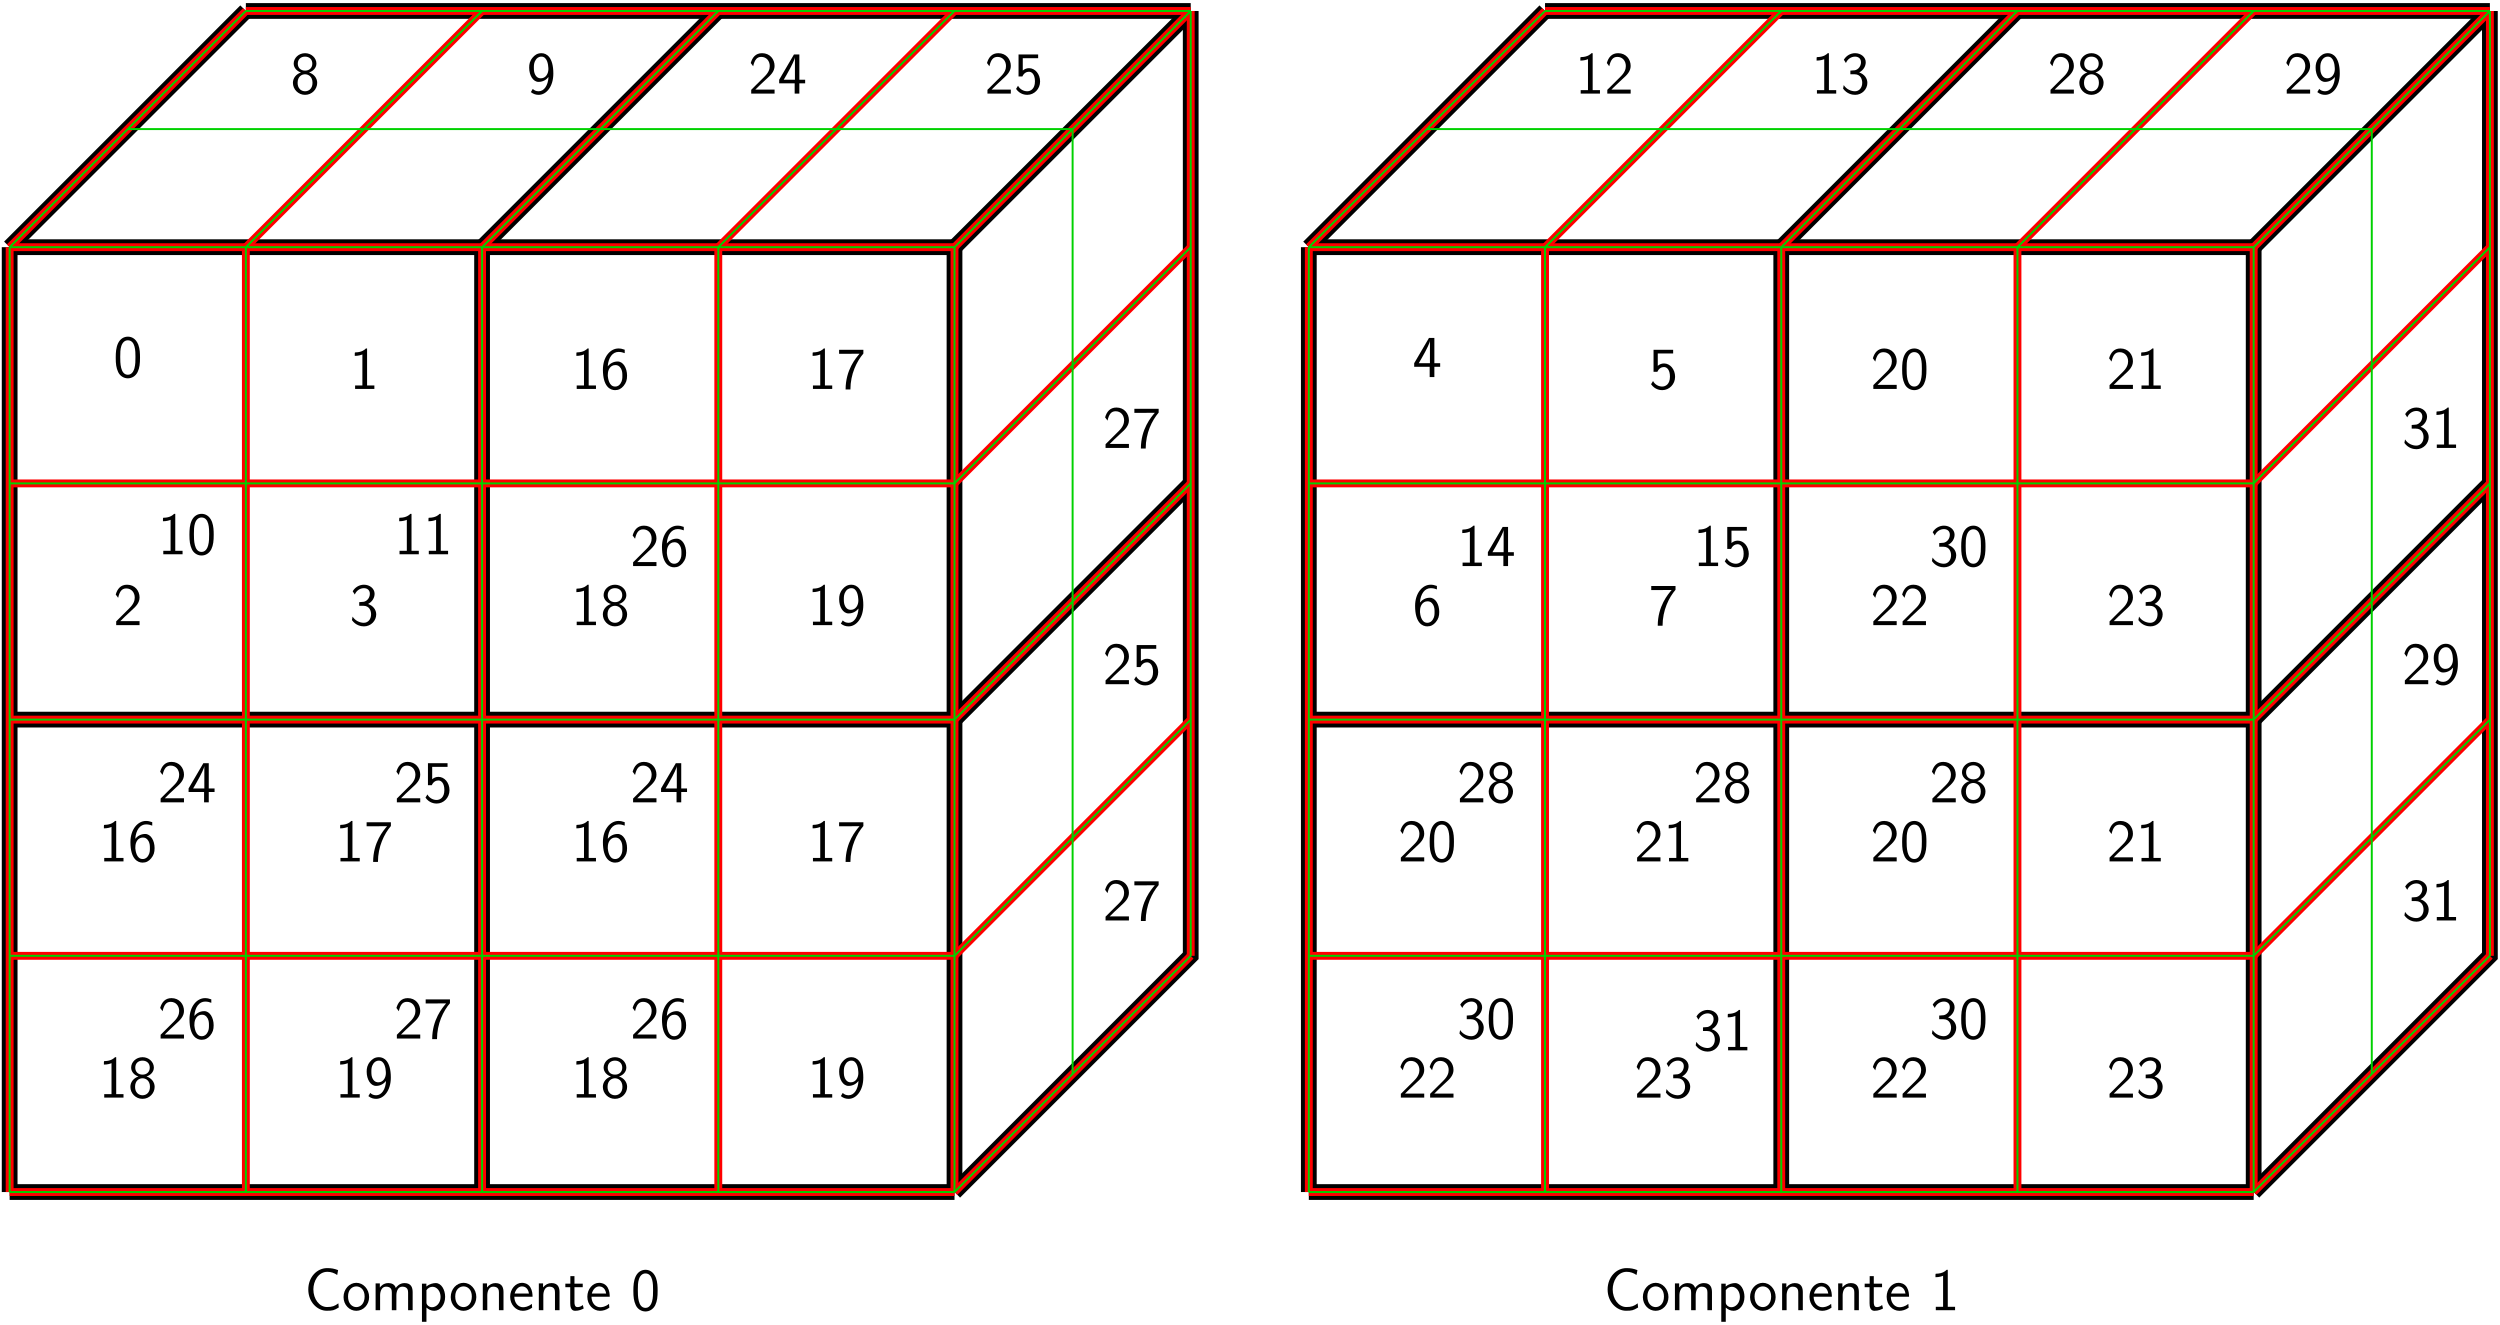 <?xml version="1.0" encoding="UTF-8"?>
<svg xmlns="http://www.w3.org/2000/svg" xmlns:xlink="http://www.w3.org/1999/xlink" width="600pt" height="318pt" viewBox="0 0 600 318" version="1.1">
<defs>
<g>
<symbol overflow="visible" id="glyph0-0">
<path style="stroke:none;" d=""/>
</symbol>
<symbol overflow="visible" id="glyph0-1">
<path style="stroke:none;" d="M 6.422 -4.672 C 6.422 -5.641 6.391 -6.734 6.016 -7.766 C 5.391 -9.359 4.281 -9.703 3.516 -9.703 C 2.578 -9.703 1.672 -9.219 1.141 -8.094 C 0.672 -7.078 0.594 -5.906 0.594 -4.672 C 0.594 -3.109 0.719 -2.219 1.172 -1.219 C 1.609 -0.266 2.531 0.297 3.5 0.297 C 4.453 0.297 5.344 -0.219 5.844 -1.203 C 6.328 -2.219 6.422 -3.266 6.422 -4.672 Z M 3.516 -0.562 C 1.672 -0.562 1.672 -3.5 1.672 -4.844 C 1.672 -5.781 1.672 -6.656 1.938 -7.469 C 2.281 -8.484 2.906 -8.828 3.5 -8.828 C 5.328 -8.828 5.328 -6.172 5.328 -4.844 C 5.328 -3.938 5.328 -2.984 5.078 -2.094 C 4.688 -0.719 3.891 -0.562 3.516 -0.562 Z M 3.516 -0.562 "/>
</symbol>
<symbol overflow="visible" id="glyph0-2">
<path style="stroke:none;" d="M 4.219 -9.703 L 3.938 -9.703 C 3.719 -9.469 3.031 -8.797 1.484 -8.766 C 1.281 -8.766 1.266 -8.75 1.266 -8.484 L 1.266 -7.922 C 2.141 -7.922 2.797 -8.141 3.094 -8.266 L 3.094 -0.828 L 1.344 -0.828 L 1.344 0 L 5.969 0 L 5.969 -0.828 L 4.219 -0.828 Z M 4.219 -9.703 "/>
</symbol>
<symbol overflow="visible" id="glyph0-3">
<path style="stroke:none;" d="M 0.703 -0.906 L 0.703 0 L 6.312 0 L 6.312 -0.969 L 3.766 -0.969 C 3.578 -0.969 3.406 -0.969 3.234 -0.969 L 1.703 -0.969 C 2.078 -1.344 3.406 -2.672 4.344 -3.5 C 5.406 -4.438 6.312 -5.328 6.312 -6.641 C 6.312 -8.234 5.203 -9.703 3.312 -9.703 C 1.766 -9.703 0.969 -8.672 0.594 -7.344 C 1.047 -6.766 1.047 -6.734 1.172 -6.562 C 1.531 -8.109 2.062 -8.812 3.125 -8.812 C 4.359 -8.812 5.156 -7.844 5.156 -6.609 C 5.156 -5.859 4.859 -5.031 3.906 -4.094 Z M 0.703 -0.906 "/>
</symbol>
<symbol overflow="visible" id="glyph0-4">
<path style="stroke:none;" d="M 1.281 -7.344 C 1.641 -8.266 2.516 -8.875 3.469 -8.875 C 4.203 -8.875 4.891 -8.469 4.891 -7.531 C 4.891 -6.562 4.234 -5.781 3.453 -5.609 C 3.391 -5.594 2.484 -5.516 2.344 -5.516 L 2.344 -4.641 L 3.359 -4.641 C 4.828 -4.641 5.188 -3.391 5.188 -2.594 C 5.188 -1.438 4.484 -0.562 3.453 -0.562 C 2.531 -0.562 1.406 -1.016 0.75 -2.047 L 0.594 -1.203 C 1.516 0.078 2.781 0.297 3.484 0.297 C 5.156 0.297 6.422 -1.062 6.422 -2.578 C 6.422 -3.688 5.688 -4.656 4.469 -5.078 C 5.484 -5.625 6.031 -6.578 6.031 -7.531 C 6.031 -8.766 4.875 -9.703 3.484 -9.703 C 2.344 -9.703 1.312 -9.062 0.781 -8.125 Z M 1.281 -7.344 "/>
</symbol>
<symbol overflow="visible" id="glyph0-5">
<path style="stroke:none;" d="M 5.234 -2.469 L 6.625 -2.469 L 6.625 -3.328 L 5.234 -3.328 L 5.234 -9.391 L 3.938 -9.391 L 0.391 -3.328 L 0.391 -2.469 L 4.109 -2.469 L 4.109 0 L 5.234 0 Z M 1.484 -3.328 C 1.906 -4.062 2.469 -4.984 3.062 -6.125 C 3.234 -6.453 4.172 -8.219 4.172 -8.75 L 4.172 -3.328 Z M 1.484 -3.328 "/>
</symbol>
<symbol overflow="visible" id="glyph0-6">
<path style="stroke:none;" d="M 2.156 -8.5 L 5.844 -8.5 L 5.844 -9.391 L 1.141 -9.391 L 1.141 -4.109 L 2.062 -4.109 C 2.422 -4.938 3.062 -5.25 3.641 -5.25 C 4.312 -5.25 5.078 -4.641 5.078 -2.938 C 5.078 -1.141 4.047 -0.562 3.219 -0.562 C 2.422 -0.562 1.484 -0.984 1.016 -1.891 L 0.547 -1.125 C 1.484 0.234 2.844 0.297 3.234 0.297 C 4.922 0.297 6.312 -1.125 6.312 -2.906 C 6.312 -4.703 5.109 -6.109 3.656 -6.109 C 3.078 -6.109 2.547 -5.891 2.156 -5.531 Z M 2.156 -8.5 "/>
</symbol>
<symbol overflow="visible" id="glyph0-7">
<path style="stroke:none;" d="M 5.844 -9.406 C 5.25 -9.625 4.828 -9.703 4.328 -9.703 C 2.391 -9.703 0.609 -7.703 0.609 -4.625 C 0.609 -0.5 2.391 0.297 3.531 0.297 C 4.391 0.297 5 -0.047 5.562 -0.703 C 6.203 -1.484 6.406 -2.156 6.406 -3.188 C 6.406 -5.016 5.469 -6.578 4.156 -6.578 C 3.094 -6.578 2.297 -6.062 1.766 -5.422 C 1.922 -7.547 2.938 -8.875 4.359 -8.875 C 4.984 -8.875 5.422 -8.734 5.844 -8.578 Z M 1.781 -3.125 C 1.781 -3.234 1.781 -3.422 1.797 -3.531 C 1.797 -4.531 2.359 -5.719 3.594 -5.719 C 4.078 -5.719 4.531 -5.594 4.953 -4.875 C 5.266 -4.297 5.281 -3.734 5.281 -3.172 C 5.281 -2.578 5.281 -1.969 4.844 -1.312 C 4.594 -0.938 4.234 -0.562 3.531 -0.562 C 2.031 -0.562 1.828 -2.672 1.781 -3.125 Z M 1.781 -3.125 "/>
</symbol>
<symbol overflow="visible" id="glyph0-8">
<path style="stroke:none;" d="M 3.25 -8.422 C 3.422 -8.422 3.594 -8.438 3.766 -8.438 L 5.5 -8.438 C 4.641 -7.438 2.156 -4.562 2.156 0.141 L 3.312 0.141 C 3.312 -3.578 4.844 -6.641 6.422 -8.484 L 6.422 -9.391 L 0.594 -9.391 L 0.594 -8.422 Z M 3.25 -8.422 "/>
</symbol>
<symbol overflow="visible" id="glyph0-9">
<path style="stroke:none;" d="M 8.172 -1.656 C 7.297 -1 6.703 -0.766 5.453 -0.766 C 3.578 -0.766 2.172 -2.703 2.172 -5 C 2.172 -6.938 3.328 -9.219 5.516 -9.219 C 6.453 -9.219 7.172 -8.938 7.891 -8.453 L 8.109 -9.625 C 7.172 -9.984 6.469 -10.109 5.484 -10.109 C 3.047 -10.109 0.953 -7.953 0.953 -4.984 C 0.953 -1.844 3.25 0.125 5.344 0.125 C 6.781 0.125 7.094 0.047 8.266 -0.656 Z M 8.172 -1.656 "/>
</symbol>
<symbol overflow="visible" id="glyph0-10">
<path style="stroke:none;" d="M 6.578 -3.156 C 6.578 -5.094 5.156 -6.578 3.516 -6.578 C 1.828 -6.578 0.438 -5.062 0.438 -3.156 C 0.438 -1.281 1.859 0.141 3.5 0.141 C 5.188 0.141 6.578 -1.312 6.578 -3.156 Z M 3.516 -0.75 C 2.484 -0.75 1.516 -1.609 1.516 -3.297 C 1.516 -5.031 2.594 -5.719 3.5 -5.719 C 4.484 -5.719 5.5 -4.984 5.5 -3.297 C 5.5 -1.531 4.469 -0.75 3.516 -0.75 Z M 3.516 -0.75 "/>
</symbol>
<symbol overflow="visible" id="glyph0-11">
<path style="stroke:none;" d="M 10 -4.312 C 10 -5.312 9.734 -6.516 8.062 -6.516 C 6.844 -6.516 6.172 -5.672 5.953 -5.344 C 5.688 -6.25 4.906 -6.516 4.156 -6.516 C 2.984 -6.516 2.359 -5.75 2.125 -5.453 L 2.125 -6.438 L 1.109 -6.438 L 1.109 0 L 2.188 0 L 2.188 -3.578 C 2.188 -4.516 2.562 -5.656 3.609 -5.656 C 4.938 -5.656 5 -4.75 5 -4.219 L 5 0 L 6.094 0 L 6.094 -3.578 C 6.094 -4.516 6.469 -5.656 7.516 -5.656 C 8.828 -5.656 8.906 -4.75 8.906 -4.219 L 8.906 0 L 10 0 Z M 10 -4.312 "/>
</symbol>
<symbol overflow="visible" id="glyph0-12">
<path style="stroke:none;" d="M 2.203 -0.641 C 2.703 -0.203 3.297 0.141 4.078 0.141 C 5.453 0.141 6.688 -1.25 6.688 -3.203 C 6.688 -4.938 5.766 -6.516 4.438 -6.516 C 3.844 -6.516 2.922 -6.328 2.188 -5.688 L 2.188 -6.375 L 1.125 -6.375 L 1.125 2.781 L 2.203 2.781 Z M 2.203 -4.812 C 2.531 -5.312 3.078 -5.625 3.672 -5.625 C 4.734 -5.625 5.594 -4.547 5.594 -3.188 C 5.594 -1.75 4.609 -0.719 3.547 -0.719 C 3.141 -0.719 2.875 -0.859 2.609 -1.062 C 2.25 -1.375 2.203 -1.641 2.203 -1.859 Z M 2.203 -4.812 "/>
</symbol>
<symbol overflow="visible" id="glyph0-13">
<path style="stroke:none;" d="M 6.078 -4.312 C 6.078 -5.188 5.891 -6.516 4.156 -6.516 C 3.359 -6.516 2.672 -6.156 2.125 -5.469 L 2.125 -6.438 L 1.109 -6.438 L 1.109 0 L 2.188 0 L 2.188 -3.578 C 2.188 -4.453 2.531 -5.656 3.609 -5.656 C 4.953 -5.656 4.984 -4.719 4.984 -4.219 L 4.984 0 L 6.078 0 Z M 6.078 -4.312 "/>
</symbol>
<symbol overflow="visible" id="glyph0-14">
<path style="stroke:none;" d="M 5.844 -3.234 C 5.844 -3.844 5.781 -4.719 5.328 -5.484 C 4.734 -6.469 3.734 -6.578 3.312 -6.578 C 1.766 -6.578 0.469 -5.094 0.469 -3.234 C 0.469 -1.328 1.844 0.141 3.516 0.141 C 4.172 0.141 4.969 -0.047 5.75 -0.609 C 5.75 -0.672 5.703 -1.125 5.703 -1.141 C 5.688 -1.156 5.672 -1.484 5.672 -1.531 C 4.812 -0.812 3.969 -0.719 3.547 -0.719 C 2.438 -0.719 1.484 -1.703 1.469 -3.234 Z M 1.547 -4 C 1.797 -4.969 2.469 -5.719 3.312 -5.719 C 3.766 -5.719 4.75 -5.516 4.984 -4 Z M 1.547 -4 "/>
</symbol>
<symbol overflow="visible" id="glyph0-15">
<path style="stroke:none;" d="M 2.453 -5.531 L 4.438 -5.531 L 4.438 -6.375 L 2.453 -6.375 L 2.453 -8.188 L 1.469 -8.188 L 1.469 -6.375 L 0.266 -6.375 L 0.266 -5.531 L 1.438 -5.531 L 1.438 -1.672 C 1.438 -0.844 1.625 0.141 2.609 0.141 C 3.578 0.141 4.234 -0.188 4.672 -0.422 L 4.453 -1.25 C 3.953 -0.797 3.422 -0.75 3.172 -0.75 C 2.531 -0.75 2.453 -1.422 2.453 -1.922 Z M 2.453 -5.531 "/>
</symbol>
<symbol overflow="visible" id="glyph0-16">
<path style="stroke:none;" d="M 4.469 -5.078 C 5.375 -5.344 6.234 -6.141 6.234 -7.203 C 6.234 -8.547 5.031 -9.703 3.516 -9.703 C 1.938 -9.703 0.781 -8.5 0.781 -7.203 C 0.781 -6.125 1.656 -5.328 2.531 -5.078 C 1.375 -4.688 0.594 -3.734 0.594 -2.578 C 0.594 -1.047 1.859 0.297 3.5 0.297 C 5.188 0.297 6.422 -1.078 6.422 -2.578 C 6.422 -3.734 5.641 -4.688 4.469 -5.078 Z M 3.516 -5.516 C 2.375 -5.516 1.766 -6.266 1.766 -7.188 C 1.766 -8.281 2.531 -8.875 3.5 -8.875 C 4.531 -8.875 5.25 -8.234 5.25 -7.188 C 5.25 -6.219 4.594 -5.516 3.516 -5.516 Z M 3.516 -0.562 C 2.547 -0.562 1.719 -1.25 1.719 -2.594 C 1.719 -4.125 2.75 -4.641 3.5 -4.641 C 4.297 -4.641 5.297 -4.094 5.297 -2.594 C 5.297 -1.203 4.422 -0.562 3.516 -0.562 Z M 3.516 -0.562 "/>
</symbol>
<symbol overflow="visible" id="glyph0-17">
<path style="stroke:none;" d="M 1.016 -0.359 C 1.656 0.141 2.25 0.297 2.891 0.297 C 4.703 0.297 6.406 -1.656 6.406 -4.812 C 6.406 -8.703 4.812 -9.703 3.562 -9.703 C 2.531 -9.703 1.922 -9.219 1.422 -8.625 C 0.734 -7.797 0.609 -7.047 0.609 -6.219 C 0.609 -4.375 1.547 -2.812 2.859 -2.812 C 3.906 -2.812 4.703 -3.312 5.25 -3.984 C 5.141 -1.984 4.203 -0.562 2.891 -0.562 C 2.297 -0.562 1.844 -0.75 1.469 -1.125 Z M 5.203 -6.234 C 5.219 -6.141 5.219 -6 5.219 -5.891 C 5.219 -4.812 4.609 -3.672 3.406 -3.672 C 3.172 -3.672 2.531 -3.672 2.062 -4.516 C 1.797 -5.031 1.734 -5.453 1.734 -6.219 C 1.734 -6.859 1.75 -7.453 2.188 -8.109 C 2.391 -8.422 2.781 -8.875 3.562 -8.875 C 4.938 -8.875 5.172 -6.938 5.203 -6.234 Z M 5.203 -6.234 "/>
</symbol>
</g>
</defs>
<g id="surface1">
<path style="fill:none;stroke-width:37.794;stroke-linecap:butt;stroke-linejoin:miter;stroke:rgb(0%,0%,0%);stroke-opacity:1;stroke-miterlimit:10;" d="M 33.724 2597.278 L 33.724 329.622 " transform="matrix(0.1,0,0,-0.1,-1.056,319.052)"/>
<path style="fill:none;stroke-width:37.794;stroke-linecap:butt;stroke-linejoin:miter;stroke:rgb(0%,0%,0%);stroke-opacity:1;stroke-miterlimit:10;" d="M 33.724 1463.45 L 2301.38 1463.45 " transform="matrix(0.1,0,0,-0.1,-1.056,319.052)"/>
<path style="fill:none;stroke-width:37.794;stroke-linecap:butt;stroke-linejoin:miter;stroke:rgb(0%,0%,0%);stroke-opacity:1;stroke-miterlimit:10;" d="M 1167.552 2597.278 L 1167.552 329.622 " transform="matrix(0.1,0,0,-0.1,-1.056,319.052)"/>
<path style="fill:none;stroke-width:37.794;stroke-linecap:butt;stroke-linejoin:miter;stroke:rgb(0%,0%,0%);stroke-opacity:1;stroke-miterlimit:10;" d="M 33.724 2597.278 L 2301.38 2597.278 " transform="matrix(0.1,0,0,-0.1,-1.056,319.052)"/>
<path style="fill:none;stroke-width:37.794;stroke-linecap:butt;stroke-linejoin:miter;stroke:rgb(0%,0%,0%);stroke-opacity:1;stroke-miterlimit:10;" d="M 1167.552 2597.278 L 1734.466 3164.192 " transform="matrix(0.1,0,0,-0.1,-1.056,319.052)"/>
<path style="fill:none;stroke-width:37.794;stroke-linecap:butt;stroke-linejoin:miter;stroke:rgb(0%,0%,0%);stroke-opacity:1;stroke-miterlimit:10;" d="M 33.724 2597.278 L 600.638 3164.192 " transform="matrix(0.1,0,0,-0.1,-1.056,319.052)"/>
<path style="fill:none;stroke-width:37.794;stroke-linecap:butt;stroke-linejoin:miter;stroke:rgb(0%,0%,0%);stroke-opacity:1;stroke-miterlimit:10;" d="M 600.638 3164.192 L 2868.294 3164.192 " transform="matrix(0.1,0,0,-0.1,-1.056,319.052)"/>
<path style="fill:none;stroke-width:37.794;stroke-linecap:butt;stroke-linejoin:miter;stroke:rgb(0%,0%,0%);stroke-opacity:1;stroke-miterlimit:10;" d="M 2301.38 2597.278 L 2868.294 3164.192 " transform="matrix(0.1,0,0,-0.1,-1.056,319.052)"/>
<path style="fill:none;stroke-width:37.794;stroke-linecap:butt;stroke-linejoin:miter;stroke:rgb(0%,0%,0%);stroke-opacity:1;stroke-miterlimit:10;" d="M 2301.38 2597.278 L 2301.38 329.622 " transform="matrix(0.1,0,0,-0.1,-1.056,319.052)"/>
<path style="fill:none;stroke-width:37.794;stroke-linecap:butt;stroke-linejoin:miter;stroke:rgb(0%,0%,0%);stroke-opacity:1;stroke-miterlimit:10;" d="M 2301.38 1463.45 L 2868.294 2030.364 " transform="matrix(0.1,0,0,-0.1,-1.056,319.052)"/>
<path style="fill:none;stroke-width:37.794;stroke-linecap:butt;stroke-linejoin:miter;stroke:rgb(0%,0%,0%);stroke-opacity:1;stroke-miterlimit:10;" d="M 2868.294 3164.192 L 2868.294 896.536 L 2301.38 329.622 " transform="matrix(0.1,0,0,-0.1,-1.056,319.052)"/>
<path style="fill:none;stroke-width:37.794;stroke-linecap:butt;stroke-linejoin:miter;stroke:rgb(0%,0%,0%);stroke-opacity:1;stroke-miterlimit:10;" d="M 33.724 329.622 L 2301.38 329.622 " transform="matrix(0.1,0,0,-0.1,-1.056,319.052)"/>
<path style="fill:none;stroke-width:37.794;stroke-linecap:butt;stroke-linejoin:miter;stroke:rgb(0%,0%,0%);stroke-opacity:1;stroke-miterlimit:10;" d="M 3151.732 2597.278 L 3151.732 329.622 " transform="matrix(0.1,0,0,-0.1,-1.056,319.052)"/>
<path style="fill:none;stroke-width:37.794;stroke-linecap:butt;stroke-linejoin:miter;stroke:rgb(0%,0%,0%);stroke-opacity:1;stroke-miterlimit:10;" d="M 3151.732 1463.45 L 5419.388 1463.45 " transform="matrix(0.1,0,0,-0.1,-1.056,319.052)"/>
<path style="fill:none;stroke-width:37.794;stroke-linecap:butt;stroke-linejoin:miter;stroke:rgb(0%,0%,0%);stroke-opacity:1;stroke-miterlimit:10;" d="M 4285.56 2597.278 L 4285.56 329.622 " transform="matrix(0.1,0,0,-0.1,-1.056,319.052)"/>
<path style="fill:none;stroke-width:37.794;stroke-linecap:butt;stroke-linejoin:miter;stroke:rgb(0%,0%,0%);stroke-opacity:1;stroke-miterlimit:10;" d="M 3151.732 2597.278 L 5419.388 2597.278 " transform="matrix(0.1,0,0,-0.1,-1.056,319.052)"/>
<path style="fill:none;stroke-width:37.794;stroke-linecap:butt;stroke-linejoin:miter;stroke:rgb(0%,0%,0%);stroke-opacity:1;stroke-miterlimit:10;" d="M 4285.56 2597.278 L 4852.474 3164.192 " transform="matrix(0.1,0,0,-0.1,-1.056,319.052)"/>
<path style="fill:none;stroke-width:37.794;stroke-linecap:butt;stroke-linejoin:miter;stroke:rgb(0%,0%,0%);stroke-opacity:1;stroke-miterlimit:10;" d="M 3151.732 2597.278 L 3718.646 3164.192 " transform="matrix(0.1,0,0,-0.1,-1.056,319.052)"/>
<path style="fill:none;stroke-width:37.794;stroke-linecap:butt;stroke-linejoin:miter;stroke:rgb(0%,0%,0%);stroke-opacity:1;stroke-miterlimit:10;" d="M 3718.646 3164.192 L 5986.302 3164.192 " transform="matrix(0.1,0,0,-0.1,-1.056,319.052)"/>
<path style="fill:none;stroke-width:37.794;stroke-linecap:butt;stroke-linejoin:miter;stroke:rgb(0%,0%,0%);stroke-opacity:1;stroke-miterlimit:10;" d="M 5419.388 2597.278 L 5986.302 3164.192 " transform="matrix(0.1,0,0,-0.1,-1.056,319.052)"/>
<path style="fill:none;stroke-width:37.794;stroke-linecap:butt;stroke-linejoin:miter;stroke:rgb(0%,0%,0%);stroke-opacity:1;stroke-miterlimit:10;" d="M 5419.388 2597.278 L 5419.388 329.622 " transform="matrix(0.1,0,0,-0.1,-1.056,319.052)"/>
<path style="fill:none;stroke-width:37.794;stroke-linecap:butt;stroke-linejoin:miter;stroke:rgb(0%,0%,0%);stroke-opacity:1;stroke-miterlimit:10;" d="M 5419.388 1463.45 L 5986.302 2030.364 " transform="matrix(0.1,0,0,-0.1,-1.056,319.052)"/>
<path style="fill:none;stroke-width:37.794;stroke-linecap:butt;stroke-linejoin:miter;stroke:rgb(0%,0%,0%);stroke-opacity:1;stroke-miterlimit:10;" d="M 5986.302 3164.192 L 5986.302 896.536 L 5419.388 329.622 " transform="matrix(0.1,0,0,-0.1,-1.056,319.052)"/>
<path style="fill:none;stroke-width:37.794;stroke-linecap:butt;stroke-linejoin:miter;stroke:rgb(0%,0%,0%);stroke-opacity:1;stroke-miterlimit:10;" d="M 3151.732 329.622 L 5419.388 329.622 " transform="matrix(0.1,0,0,-0.1,-1.056,319.052)"/>
<path style="fill:none;stroke-width:18.897;stroke-linecap:butt;stroke-linejoin:miter;stroke:rgb(100%,0%,0%);stroke-opacity:1;stroke-miterlimit:10;" d="M 33.724 2597.278 L 2301.38 2597.278 " transform="matrix(0.1,0,0,-0.1,-1.056,319.052)"/>
<path style="fill:none;stroke-width:18.897;stroke-linecap:butt;stroke-linejoin:miter;stroke:rgb(100%,0%,0%);stroke-opacity:1;stroke-miterlimit:10;" d="M 33.724 2030.364 L 2301.38 2030.364 " transform="matrix(0.1,0,0,-0.1,-1.056,319.052)"/>
<path style="fill:none;stroke-width:18.897;stroke-linecap:butt;stroke-linejoin:miter;stroke:rgb(100%,0%,0%);stroke-opacity:1;stroke-miterlimit:10;" d="M 33.724 1463.45 L 2301.38 1463.45 " transform="matrix(0.1,0,0,-0.1,-1.056,319.052)"/>
<path style="fill:none;stroke-width:18.897;stroke-linecap:butt;stroke-linejoin:miter;stroke:rgb(100%,0%,0%);stroke-opacity:1;stroke-miterlimit:10;" d="M 33.724 896.536 L 2301.38 896.536 " transform="matrix(0.1,0,0,-0.1,-1.056,319.052)"/>
<path style="fill:none;stroke-width:18.897;stroke-linecap:butt;stroke-linejoin:miter;stroke:rgb(100%,0%,0%);stroke-opacity:1;stroke-miterlimit:10;" d="M 33.724 329.622 L 2301.38 329.622 " transform="matrix(0.1,0,0,-0.1,-1.056,319.052)"/>
<path style="fill:none;stroke-width:18.897;stroke-linecap:butt;stroke-linejoin:miter;stroke:rgb(100%,0%,0%);stroke-opacity:1;stroke-miterlimit:10;" d="M 33.724 2597.278 L 33.724 329.622 " transform="matrix(0.1,0,0,-0.1,-1.056,319.052)"/>
<path style="fill:none;stroke-width:18.897;stroke-linecap:butt;stroke-linejoin:miter;stroke:rgb(100%,0%,0%);stroke-opacity:1;stroke-miterlimit:10;" d="M 600.638 2597.278 L 600.638 329.622 " transform="matrix(0.1,0,0,-0.1,-1.056,319.052)"/>
<path style="fill:none;stroke-width:18.897;stroke-linecap:butt;stroke-linejoin:miter;stroke:rgb(100%,0%,0%);stroke-opacity:1;stroke-miterlimit:10;" d="M 1167.552 2597.278 L 1167.552 329.622 " transform="matrix(0.1,0,0,-0.1,-1.056,319.052)"/>
<path style="fill:none;stroke-width:18.897;stroke-linecap:butt;stroke-linejoin:miter;stroke:rgb(100%,0%,0%);stroke-opacity:1;stroke-miterlimit:10;" d="M 1734.466 2597.278 L 1734.466 329.622 " transform="matrix(0.1,0,0,-0.1,-1.056,319.052)"/>
<path style="fill:none;stroke-width:18.897;stroke-linecap:butt;stroke-linejoin:miter;stroke:rgb(100%,0%,0%);stroke-opacity:1;stroke-miterlimit:10;" d="M 2301.38 2597.278 L 2301.38 329.622 " transform="matrix(0.1,0,0,-0.1,-1.056,319.052)"/>
<path style="fill:none;stroke-width:18.897;stroke-linecap:butt;stroke-linejoin:miter;stroke:rgb(100%,0%,0%);stroke-opacity:1;stroke-miterlimit:10;" d="M 33.724 2597.278 L 600.638 3164.192 " transform="matrix(0.1,0,0,-0.1,-1.056,319.052)"/>
<path style="fill:none;stroke-width:18.897;stroke-linecap:butt;stroke-linejoin:miter;stroke:rgb(100%,0%,0%);stroke-opacity:1;stroke-miterlimit:10;" d="M 600.638 2597.278 L 1167.552 3164.192 " transform="matrix(0.1,0,0,-0.1,-1.056,319.052)"/>
<path style="fill:none;stroke-width:18.897;stroke-linecap:butt;stroke-linejoin:miter;stroke:rgb(100%,0%,0%);stroke-opacity:1;stroke-miterlimit:10;" d="M 1167.552 2597.278 L 1734.466 3164.192 " transform="matrix(0.1,0,0,-0.1,-1.056,319.052)"/>
<path style="fill:none;stroke-width:18.897;stroke-linecap:butt;stroke-linejoin:miter;stroke:rgb(100%,0%,0%);stroke-opacity:1;stroke-miterlimit:10;" d="M 1734.466 2597.278 L 2301.38 3164.192 " transform="matrix(0.1,0,0,-0.1,-1.056,319.052)"/>
<path style="fill:none;stroke-width:18.897;stroke-linecap:butt;stroke-linejoin:miter;stroke:rgb(100%,0%,0%);stroke-opacity:1;stroke-miterlimit:10;" d="M 2301.38 2597.278 L 2868.294 3164.192 " transform="matrix(0.1,0,0,-0.1,-1.056,319.052)"/>
<path style="fill:none;stroke-width:18.897;stroke-linecap:butt;stroke-linejoin:miter;stroke:rgb(100%,0%,0%);stroke-opacity:1;stroke-miterlimit:10;" d="M 2301.38 2030.364 L 2868.294 2597.278 " transform="matrix(0.1,0,0,-0.1,-1.056,319.052)"/>
<path style="fill:none;stroke-width:18.897;stroke-linecap:butt;stroke-linejoin:miter;stroke:rgb(100%,0%,0%);stroke-opacity:1;stroke-miterlimit:10;" d="M 2301.38 1463.45 L 2868.294 2030.364 " transform="matrix(0.1,0,0,-0.1,-1.056,319.052)"/>
<path style="fill:none;stroke-width:18.897;stroke-linecap:butt;stroke-linejoin:miter;stroke:rgb(100%,0%,0%);stroke-opacity:1;stroke-miterlimit:10;" d="M 2301.38 896.536 L 2868.294 1463.45 " transform="matrix(0.1,0,0,-0.1,-1.056,319.052)"/>
<path style="fill:none;stroke-width:18.897;stroke-linecap:butt;stroke-linejoin:miter;stroke:rgb(100%,0%,0%);stroke-opacity:1;stroke-miterlimit:10;" d="M 2301.38 329.622 L 2868.294 896.536 " transform="matrix(0.1,0,0,-0.1,-1.056,319.052)"/>
<path style="fill:none;stroke-width:18.897;stroke-linecap:butt;stroke-linejoin:miter;stroke:rgb(100%,0%,0%);stroke-opacity:1;stroke-miterlimit:10;" d="M 600.638 3164.192 L 2868.294 3164.192 " transform="matrix(0.1,0,0,-0.1,-1.056,319.052)"/>
<path style="fill:none;stroke-width:18.897;stroke-linecap:butt;stroke-linejoin:miter;stroke:rgb(100%,0%,0%);stroke-opacity:1;stroke-miterlimit:10;" d="M 2868.294 3164.192 L 2868.294 896.536 " transform="matrix(0.1,0,0,-0.1,-1.056,319.052)"/>
<path style="fill:none;stroke-width:18.897;stroke-linecap:butt;stroke-linejoin:miter;stroke:rgb(100%,0%,0%);stroke-opacity:1;stroke-miterlimit:10;" d="M 3151.732 2597.278 L 5419.388 2597.278 " transform="matrix(0.1,0,0,-0.1,-1.056,319.052)"/>
<path style="fill:none;stroke-width:18.897;stroke-linecap:butt;stroke-linejoin:miter;stroke:rgb(100%,0%,0%);stroke-opacity:1;stroke-miterlimit:10;" d="M 3151.732 2030.364 L 5419.388 2030.364 " transform="matrix(0.1,0,0,-0.1,-1.056,319.052)"/>
<path style="fill:none;stroke-width:18.897;stroke-linecap:butt;stroke-linejoin:miter;stroke:rgb(100%,0%,0%);stroke-opacity:1;stroke-miterlimit:10;" d="M 3151.732 1463.45 L 5419.388 1463.45 " transform="matrix(0.1,0,0,-0.1,-1.056,319.052)"/>
<path style="fill:none;stroke-width:18.897;stroke-linecap:butt;stroke-linejoin:miter;stroke:rgb(100%,0%,0%);stroke-opacity:1;stroke-miterlimit:10;" d="M 3151.732 896.536 L 5419.388 896.536 " transform="matrix(0.1,0,0,-0.1,-1.056,319.052)"/>
<path style="fill:none;stroke-width:18.897;stroke-linecap:butt;stroke-linejoin:miter;stroke:rgb(100%,0%,0%);stroke-opacity:1;stroke-miterlimit:10;" d="M 3151.732 329.622 L 5419.388 329.622 " transform="matrix(0.1,0,0,-0.1,-1.056,319.052)"/>
<path style="fill:none;stroke-width:18.897;stroke-linecap:butt;stroke-linejoin:miter;stroke:rgb(100%,0%,0%);stroke-opacity:1;stroke-miterlimit:10;" d="M 3151.732 2597.278 L 3151.732 329.622 " transform="matrix(0.1,0,0,-0.1,-1.056,319.052)"/>
<path style="fill:none;stroke-width:18.897;stroke-linecap:butt;stroke-linejoin:miter;stroke:rgb(100%,0%,0%);stroke-opacity:1;stroke-miterlimit:10;" d="M 3718.646 2597.278 L 3718.646 329.622 " transform="matrix(0.1,0,0,-0.1,-1.056,319.052)"/>
<path style="fill:none;stroke-width:18.897;stroke-linecap:butt;stroke-linejoin:miter;stroke:rgb(100%,0%,0%);stroke-opacity:1;stroke-miterlimit:10;" d="M 4285.56 2597.278 L 4285.56 329.622 " transform="matrix(0.1,0,0,-0.1,-1.056,319.052)"/>
<path style="fill:none;stroke-width:18.897;stroke-linecap:butt;stroke-linejoin:miter;stroke:rgb(100%,0%,0%);stroke-opacity:1;stroke-miterlimit:10;" d="M 4852.474 2597.278 L 4852.474 329.622 " transform="matrix(0.1,0,0,-0.1,-1.056,319.052)"/>
<path style="fill:none;stroke-width:18.897;stroke-linecap:butt;stroke-linejoin:miter;stroke:rgb(100%,0%,0%);stroke-opacity:1;stroke-miterlimit:10;" d="M 5419.388 2597.278 L 5419.388 329.622 " transform="matrix(0.1,0,0,-0.1,-1.056,319.052)"/>
<path style="fill:none;stroke-width:18.897;stroke-linecap:butt;stroke-linejoin:miter;stroke:rgb(100%,0%,0%);stroke-opacity:1;stroke-miterlimit:10;" d="M 3151.732 2597.278 L 3718.646 3164.192 " transform="matrix(0.1,0,0,-0.1,-1.056,319.052)"/>
<path style="fill:none;stroke-width:18.897;stroke-linecap:butt;stroke-linejoin:miter;stroke:rgb(100%,0%,0%);stroke-opacity:1;stroke-miterlimit:10;" d="M 3718.646 2597.278 L 4285.56 3164.192 " transform="matrix(0.1,0,0,-0.1,-1.056,319.052)"/>
<path style="fill:none;stroke-width:18.897;stroke-linecap:butt;stroke-linejoin:miter;stroke:rgb(100%,0%,0%);stroke-opacity:1;stroke-miterlimit:10;" d="M 4285.56 2597.278 L 4852.474 3164.192 " transform="matrix(0.1,0,0,-0.1,-1.056,319.052)"/>
<path style="fill:none;stroke-width:18.897;stroke-linecap:butt;stroke-linejoin:miter;stroke:rgb(100%,0%,0%);stroke-opacity:1;stroke-miterlimit:10;" d="M 4852.474 2597.278 L 5419.388 3164.192 " transform="matrix(0.1,0,0,-0.1,-1.056,319.052)"/>
<path style="fill:none;stroke-width:18.897;stroke-linecap:butt;stroke-linejoin:miter;stroke:rgb(100%,0%,0%);stroke-opacity:1;stroke-miterlimit:10;" d="M 5419.388 2597.278 L 5986.302 3164.192 " transform="matrix(0.1,0,0,-0.1,-1.056,319.052)"/>
<path style="fill:none;stroke-width:18.897;stroke-linecap:butt;stroke-linejoin:miter;stroke:rgb(100%,0%,0%);stroke-opacity:1;stroke-miterlimit:10;" d="M 5419.388 2030.364 L 5986.302 2597.278 " transform="matrix(0.1,0,0,-0.1,-1.056,319.052)"/>
<path style="fill:none;stroke-width:18.897;stroke-linecap:butt;stroke-linejoin:miter;stroke:rgb(100%,0%,0%);stroke-opacity:1;stroke-miterlimit:10;" d="M 5419.388 1463.45 L 5986.302 2030.364 " transform="matrix(0.1,0,0,-0.1,-1.056,319.052)"/>
<path style="fill:none;stroke-width:18.897;stroke-linecap:butt;stroke-linejoin:miter;stroke:rgb(100%,0%,0%);stroke-opacity:1;stroke-miterlimit:10;" d="M 5419.388 896.536 L 5986.302 1463.45 " transform="matrix(0.1,0,0,-0.1,-1.056,319.052)"/>
<path style="fill:none;stroke-width:18.897;stroke-linecap:butt;stroke-linejoin:miter;stroke:rgb(100%,0%,0%);stroke-opacity:1;stroke-miterlimit:10;" d="M 5419.388 329.622 L 5986.302 896.536 " transform="matrix(0.1,0,0,-0.1,-1.056,319.052)"/>
<path style="fill:none;stroke-width:18.897;stroke-linecap:butt;stroke-linejoin:miter;stroke:rgb(100%,0%,0%);stroke-opacity:1;stroke-miterlimit:10;" d="M 3718.646 3164.192 L 5986.302 3164.192 " transform="matrix(0.1,0,0,-0.1,-1.056,319.052)"/>
<path style="fill:none;stroke-width:18.897;stroke-linecap:butt;stroke-linejoin:miter;stroke:rgb(100%,0%,0%);stroke-opacity:1;stroke-miterlimit:10;" d="M 5986.302 3164.192 L 5986.302 896.536 " transform="matrix(0.1,0,0,-0.1,-1.056,319.052)"/>
<path style="fill:none;stroke-width:4.724;stroke-linecap:butt;stroke-linejoin:miter;stroke:rgb(0%,82.031%,0%);stroke-opacity:1;stroke-miterlimit:10;" d="M 317.201 2880.715 L 2584.818 2880.715 " transform="matrix(0.1,0,0,-0.1,-1.056,319.052)"/>
<path style="fill:none;stroke-width:4.724;stroke-linecap:butt;stroke-linejoin:miter;stroke:rgb(0%,82.031%,0%);stroke-opacity:1;stroke-miterlimit:10;" d="M 600.638 3164.192 L 2868.294 3164.192 " transform="matrix(0.1,0,0,-0.1,-1.056,319.052)"/>
<path style="fill:none;stroke-width:4.724;stroke-linecap:butt;stroke-linejoin:miter;stroke:rgb(0%,82.031%,0%);stroke-opacity:1;stroke-miterlimit:10;" d="M 33.724 2597.278 L 2301.38 2597.278 " transform="matrix(0.1,0,0,-0.1,-1.056,319.052)"/>
<path style="fill:none;stroke-width:4.724;stroke-linecap:butt;stroke-linejoin:miter;stroke:rgb(0%,82.031%,0%);stroke-opacity:1;stroke-miterlimit:10;" d="M 33.724 2030.364 L 2301.38 2030.364 " transform="matrix(0.1,0,0,-0.1,-1.056,319.052)"/>
<path style="fill:none;stroke-width:4.724;stroke-linecap:butt;stroke-linejoin:miter;stroke:rgb(0%,82.031%,0%);stroke-opacity:1;stroke-miterlimit:10;" d="M 33.724 1463.45 L 2301.38 1463.45 " transform="matrix(0.1,0,0,-0.1,-1.056,319.052)"/>
<path style="fill:none;stroke-width:4.724;stroke-linecap:butt;stroke-linejoin:miter;stroke:rgb(0%,82.031%,0%);stroke-opacity:1;stroke-miterlimit:10;" d="M 33.724 896.536 L 2301.38 896.536 " transform="matrix(0.1,0,0,-0.1,-1.056,319.052)"/>
<path style="fill:none;stroke-width:4.724;stroke-linecap:butt;stroke-linejoin:miter;stroke:rgb(0%,82.031%,0%);stroke-opacity:1;stroke-miterlimit:10;" d="M 33.724 329.622 L 2301.38 329.622 " transform="matrix(0.1,0,0,-0.1,-1.056,319.052)"/>
<path style="fill:none;stroke-width:4.724;stroke-linecap:butt;stroke-linejoin:miter;stroke:rgb(0%,82.031%,0%);stroke-opacity:1;stroke-miterlimit:10;" d="M 33.724 2597.278 L 33.724 329.622 " transform="matrix(0.1,0,0,-0.1,-1.056,319.052)"/>
<path style="fill:none;stroke-width:4.724;stroke-linecap:butt;stroke-linejoin:miter;stroke:rgb(0%,82.031%,0%);stroke-opacity:1;stroke-miterlimit:10;" d="M 600.638 2597.278 L 600.638 329.622 " transform="matrix(0.1,0,0,-0.1,-1.056,319.052)"/>
<path style="fill:none;stroke-width:4.724;stroke-linecap:butt;stroke-linejoin:miter;stroke:rgb(0%,82.031%,0%);stroke-opacity:1;stroke-miterlimit:10;" d="M 1167.552 2597.278 L 1167.552 329.622 " transform="matrix(0.1,0,0,-0.1,-1.056,319.052)"/>
<path style="fill:none;stroke-width:4.724;stroke-linecap:butt;stroke-linejoin:miter;stroke:rgb(0%,82.031%,0%);stroke-opacity:1;stroke-miterlimit:10;" d="M 1734.466 2597.278 L 1734.466 329.622 " transform="matrix(0.1,0,0,-0.1,-1.056,319.052)"/>
<path style="fill:none;stroke-width:4.724;stroke-linecap:butt;stroke-linejoin:miter;stroke:rgb(0%,82.031%,0%);stroke-opacity:1;stroke-miterlimit:10;" d="M 2301.38 2597.278 L 2301.38 329.622 " transform="matrix(0.1,0,0,-0.1,-1.056,319.052)"/>
<path style="fill:none;stroke-width:4.724;stroke-linecap:butt;stroke-linejoin:miter;stroke:rgb(0%,82.031%,0%);stroke-opacity:1;stroke-miterlimit:10;" d="M 2584.818 2880.715 L 2584.818 613.098 " transform="matrix(0.1,0,0,-0.1,-1.056,319.052)"/>
<path style="fill:none;stroke-width:4.724;stroke-linecap:butt;stroke-linejoin:miter;stroke:rgb(0%,82.031%,0%);stroke-opacity:1;stroke-miterlimit:10;" d="M 2868.294 3164.192 L 2868.294 896.536 " transform="matrix(0.1,0,0,-0.1,-1.056,319.052)"/>
<path style="fill:none;stroke-width:4.724;stroke-linecap:butt;stroke-linejoin:miter;stroke:rgb(0%,82.031%,0%);stroke-opacity:1;stroke-miterlimit:10;" d="M 33.724 2597.278 L 600.638 3164.192 " transform="matrix(0.1,0,0,-0.1,-1.056,319.052)"/>
<path style="fill:none;stroke-width:4.724;stroke-linecap:butt;stroke-linejoin:miter;stroke:rgb(0%,82.031%,0%);stroke-opacity:1;stroke-miterlimit:10;" d="M 600.638 2597.278 L 1167.552 3164.192 " transform="matrix(0.1,0,0,-0.1,-1.056,319.052)"/>
<path style="fill:none;stroke-width:4.724;stroke-linecap:butt;stroke-linejoin:miter;stroke:rgb(0%,82.031%,0%);stroke-opacity:1;stroke-miterlimit:10;" d="M 1167.552 2597.278 L 1734.466 3164.192 " transform="matrix(0.1,0,0,-0.1,-1.056,319.052)"/>
<path style="fill:none;stroke-width:4.724;stroke-linecap:butt;stroke-linejoin:miter;stroke:rgb(0%,82.031%,0%);stroke-opacity:1;stroke-miterlimit:10;" d="M 1734.466 2597.278 L 2301.38 3164.192 " transform="matrix(0.1,0,0,-0.1,-1.056,319.052)"/>
<path style="fill:none;stroke-width:4.724;stroke-linecap:butt;stroke-linejoin:miter;stroke:rgb(0%,82.031%,0%);stroke-opacity:1;stroke-miterlimit:10;" d="M 2301.38 2597.278 L 2868.294 3164.192 " transform="matrix(0.1,0,0,-0.1,-1.056,319.052)"/>
<path style="fill:none;stroke-width:4.724;stroke-linecap:butt;stroke-linejoin:miter;stroke:rgb(0%,82.031%,0%);stroke-opacity:1;stroke-miterlimit:10;" d="M 2301.38 2030.364 L 2868.294 2597.278 " transform="matrix(0.1,0,0,-0.1,-1.056,319.052)"/>
<path style="fill:none;stroke-width:4.724;stroke-linecap:butt;stroke-linejoin:miter;stroke:rgb(0%,82.031%,0%);stroke-opacity:1;stroke-miterlimit:10;" d="M 2301.38 1463.45 L 2868.294 2030.364 " transform="matrix(0.1,0,0,-0.1,-1.056,319.052)"/>
<path style="fill:none;stroke-width:4.724;stroke-linecap:butt;stroke-linejoin:miter;stroke:rgb(0%,82.031%,0%);stroke-opacity:1;stroke-miterlimit:10;" d="M 2301.38 896.536 L 2868.294 1463.45 " transform="matrix(0.1,0,0,-0.1,-1.056,319.052)"/>
<path style="fill:none;stroke-width:4.724;stroke-linecap:butt;stroke-linejoin:miter;stroke:rgb(0%,82.031%,0%);stroke-opacity:1;stroke-miterlimit:10;" d="M 2301.38 329.622 L 2868.294 896.536 " transform="matrix(0.1,0,0,-0.1,-1.056,319.052)"/>
<path style="fill:none;stroke-width:4.724;stroke-linecap:butt;stroke-linejoin:miter;stroke:rgb(0%,82.031%,0%);stroke-opacity:1;stroke-miterlimit:10;" d="M 3435.208 2880.715 L 5702.826 2880.715 " transform="matrix(0.1,0,0,-0.1,-1.056,319.052)"/>
<path style="fill:none;stroke-width:4.724;stroke-linecap:butt;stroke-linejoin:miter;stroke:rgb(0%,82.031%,0%);stroke-opacity:1;stroke-miterlimit:10;" d="M 3718.646 3164.192 L 5986.302 3164.192 " transform="matrix(0.1,0,0,-0.1,-1.056,319.052)"/>
<path style="fill:none;stroke-width:4.724;stroke-linecap:butt;stroke-linejoin:miter;stroke:rgb(0%,82.031%,0%);stroke-opacity:1;stroke-miterlimit:10;" d="M 3151.732 2597.278 L 5419.388 2597.278 " transform="matrix(0.1,0,0,-0.1,-1.056,319.052)"/>
<path style="fill:none;stroke-width:4.724;stroke-linecap:butt;stroke-linejoin:miter;stroke:rgb(0%,82.031%,0%);stroke-opacity:1;stroke-miterlimit:10;" d="M 3151.732 2030.364 L 5419.388 2030.364 " transform="matrix(0.1,0,0,-0.1,-1.056,319.052)"/>
<path style="fill:none;stroke-width:4.724;stroke-linecap:butt;stroke-linejoin:miter;stroke:rgb(0%,82.031%,0%);stroke-opacity:1;stroke-miterlimit:10;" d="M 3151.732 1463.45 L 5419.388 1463.45 " transform="matrix(0.1,0,0,-0.1,-1.056,319.052)"/>
<path style="fill:none;stroke-width:4.724;stroke-linecap:butt;stroke-linejoin:miter;stroke:rgb(0%,82.031%,0%);stroke-opacity:1;stroke-miterlimit:10;" d="M 3151.732 896.536 L 5419.388 896.536 " transform="matrix(0.1,0,0,-0.1,-1.056,319.052)"/>
<path style="fill:none;stroke-width:4.724;stroke-linecap:butt;stroke-linejoin:miter;stroke:rgb(0%,82.031%,0%);stroke-opacity:1;stroke-miterlimit:10;" d="M 3151.732 329.622 L 5419.388 329.622 " transform="matrix(0.1,0,0,-0.1,-1.056,319.052)"/>
<path style="fill:none;stroke-width:4.724;stroke-linecap:butt;stroke-linejoin:miter;stroke:rgb(0%,82.031%,0%);stroke-opacity:1;stroke-miterlimit:10;" d="M 3151.732 2597.278 L 3151.732 329.622 " transform="matrix(0.1,0,0,-0.1,-1.056,319.052)"/>
<path style="fill:none;stroke-width:4.724;stroke-linecap:butt;stroke-linejoin:miter;stroke:rgb(0%,82.031%,0%);stroke-opacity:1;stroke-miterlimit:10;" d="M 3718.646 2597.278 L 3718.646 329.622 " transform="matrix(0.1,0,0,-0.1,-1.056,319.052)"/>
<path style="fill:none;stroke-width:4.724;stroke-linecap:butt;stroke-linejoin:miter;stroke:rgb(0%,82.031%,0%);stroke-opacity:1;stroke-miterlimit:10;" d="M 4285.56 2597.278 L 4285.56 329.622 " transform="matrix(0.1,0,0,-0.1,-1.056,319.052)"/>
<path style="fill:none;stroke-width:4.724;stroke-linecap:butt;stroke-linejoin:miter;stroke:rgb(0%,82.031%,0%);stroke-opacity:1;stroke-miterlimit:10;" d="M 4852.474 2597.278 L 4852.474 329.622 " transform="matrix(0.1,0,0,-0.1,-1.056,319.052)"/>
<path style="fill:none;stroke-width:4.724;stroke-linecap:butt;stroke-linejoin:miter;stroke:rgb(0%,82.031%,0%);stroke-opacity:1;stroke-miterlimit:10;" d="M 5419.388 2597.278 L 5419.388 329.622 " transform="matrix(0.1,0,0,-0.1,-1.056,319.052)"/>
<path style="fill:none;stroke-width:4.724;stroke-linecap:butt;stroke-linejoin:miter;stroke:rgb(0%,82.031%,0%);stroke-opacity:1;stroke-miterlimit:10;" d="M 5702.826 2880.715 L 5702.826 613.098 " transform="matrix(0.1,0,0,-0.1,-1.056,319.052)"/>
<path style="fill:none;stroke-width:4.724;stroke-linecap:butt;stroke-linejoin:miter;stroke:rgb(0%,82.031%,0%);stroke-opacity:1;stroke-miterlimit:10;" d="M 5986.302 3164.192 L 5986.302 896.536 " transform="matrix(0.1,0,0,-0.1,-1.056,319.052)"/>
<path style="fill:none;stroke-width:4.724;stroke-linecap:butt;stroke-linejoin:miter;stroke:rgb(0%,82.031%,0%);stroke-opacity:1;stroke-miterlimit:10;" d="M 3151.732 2597.278 L 3718.646 3164.192 " transform="matrix(0.1,0,0,-0.1,-1.056,319.052)"/>
<path style="fill:none;stroke-width:4.724;stroke-linecap:butt;stroke-linejoin:miter;stroke:rgb(0%,82.031%,0%);stroke-opacity:1;stroke-miterlimit:10;" d="M 3718.646 2597.278 L 4285.56 3164.192 " transform="matrix(0.1,0,0,-0.1,-1.056,319.052)"/>
<path style="fill:none;stroke-width:4.724;stroke-linecap:butt;stroke-linejoin:miter;stroke:rgb(0%,82.031%,0%);stroke-opacity:1;stroke-miterlimit:10;" d="M 4285.56 2597.278 L 4852.474 3164.192 " transform="matrix(0.1,0,0,-0.1,-1.056,319.052)"/>
<path style="fill:none;stroke-width:4.724;stroke-linecap:butt;stroke-linejoin:miter;stroke:rgb(0%,82.031%,0%);stroke-opacity:1;stroke-miterlimit:10;" d="M 4852.474 2597.278 L 5419.388 3164.192 " transform="matrix(0.1,0,0,-0.1,-1.056,319.052)"/>
<path style="fill:none;stroke-width:4.724;stroke-linecap:butt;stroke-linejoin:miter;stroke:rgb(0%,82.031%,0%);stroke-opacity:1;stroke-miterlimit:10;" d="M 5419.388 2597.278 L 5986.302 3164.192 " transform="matrix(0.1,0,0,-0.1,-1.056,319.052)"/>
<path style="fill:none;stroke-width:4.724;stroke-linecap:butt;stroke-linejoin:miter;stroke:rgb(0%,82.031%,0%);stroke-opacity:1;stroke-miterlimit:10;" d="M 5419.388 2030.364 L 5986.302 2597.278 " transform="matrix(0.1,0,0,-0.1,-1.056,319.052)"/>
<path style="fill:none;stroke-width:4.724;stroke-linecap:butt;stroke-linejoin:miter;stroke:rgb(0%,82.031%,0%);stroke-opacity:1;stroke-miterlimit:10;" d="M 5419.388 1463.45 L 5986.302 2030.364 " transform="matrix(0.1,0,0,-0.1,-1.056,319.052)"/>
<path style="fill:none;stroke-width:4.724;stroke-linecap:butt;stroke-linejoin:miter;stroke:rgb(0%,82.031%,0%);stroke-opacity:1;stroke-miterlimit:10;" d="M 5419.388 896.536 L 5986.302 1463.45 " transform="matrix(0.1,0,0,-0.1,-1.056,319.052)"/>
<path style="fill:none;stroke-width:4.724;stroke-linecap:butt;stroke-linejoin:miter;stroke:rgb(0%,82.031%,0%);stroke-opacity:1;stroke-miterlimit:10;" d="M 5419.388 329.622 L 5986.302 896.536 " transform="matrix(0.1,0,0,-0.1,-1.056,319.052)"/>
<g style="fill:rgb(0%,0%,0%);fill-opacity:1;">
  <use xlink:href="#glyph0-1" x="27.182" y="90.502"/>
</g>
<g style="fill:rgb(0%,0%,0%);fill-opacity:1;">
  <use xlink:href="#glyph0-2" x="83.879" y="93.337"/>
</g>
<g style="fill:rgb(0%,0%,0%);fill-opacity:1;">
  <use xlink:href="#glyph0-3" x="27.182" y="150.034"/>
</g>
<g style="fill:rgb(0%,0%,0%);fill-opacity:1;">
  <use xlink:href="#glyph0-4" x="83.872" y="150.034"/>
</g>
<g style="fill:rgb(0%,0%,0%);fill-opacity:1;">
  <use xlink:href="#glyph0-5" x="339.013" y="90.502"/>
</g>
<g style="fill:rgb(0%,0%,0%);fill-opacity:1;">
  <use xlink:href="#glyph0-6" x="395.71" y="93.337"/>
</g>
<g style="fill:rgb(0%,0%,0%);fill-opacity:1;">
  <use xlink:href="#glyph0-7" x="339.013" y="150.034"/>
</g>
<g style="fill:rgb(0%,0%,0%);fill-opacity:1;">
  <use xlink:href="#glyph0-8" x="395.703" y="150.034"/>
</g>
<g style="fill:rgb(0%,0%,0%);fill-opacity:1;">
  <use xlink:href="#glyph0-9" x="73.037" y="314.454"/>
  <use xlink:href="#glyph0-10" x="82.012" y="314.454"/>
  <use xlink:href="#glyph0-11" x="89.036" y="314.454"/>
  <use xlink:href="#glyph0-12" x="100.144" y="314.454"/>
</g>
<g style="fill:rgb(0%,0%,0%);fill-opacity:1;">
  <use xlink:href="#glyph0-10" x="107.738" y="314.454"/>
  <use xlink:href="#glyph0-13" x="114.761" y="314.454"/>
  <use xlink:href="#glyph0-14" x="121.968" y="314.454"/>
  <use xlink:href="#glyph0-13" x="128.211" y="314.454"/>
  <use xlink:href="#glyph0-15" x="135.417" y="314.454"/>
  <use xlink:href="#glyph0-14" x="140.49" y="314.454"/>
</g>
<g style="fill:rgb(0%,0%,0%);fill-opacity:1;">
  <use xlink:href="#glyph0-1" x="151.41" y="314.454"/>
</g>
<g style="fill:rgb(0%,0%,0%);fill-opacity:1;">
  <use xlink:href="#glyph0-9" x="384.875" y="314.454"/>
  <use xlink:href="#glyph0-10" x="393.85" y="314.454"/>
  <use xlink:href="#glyph0-11" x="400.873" y="314.454"/>
  <use xlink:href="#glyph0-12" x="411.982" y="314.454"/>
</g>
<g style="fill:rgb(0%,0%,0%);fill-opacity:1;">
  <use xlink:href="#glyph0-10" x="419.575" y="314.454"/>
  <use xlink:href="#glyph0-13" x="426.599" y="314.454"/>
  <use xlink:href="#glyph0-14" x="433.805" y="314.454"/>
  <use xlink:href="#glyph0-13" x="440.049" y="314.454"/>
  <use xlink:href="#glyph0-15" x="447.255" y="314.454"/>
  <use xlink:href="#glyph0-14" x="452.328" y="314.454"/>
</g>
<g style="fill:rgb(0%,0%,0%);fill-opacity:1;">
  <use xlink:href="#glyph0-2" x="463.248" y="314.454"/>
</g>
<g style="fill:rgb(0%,0%,0%);fill-opacity:1;">
  <use xlink:href="#glyph0-2" x="137.064" y="93.337"/>
  <use xlink:href="#glyph0-7" x="144.088" y="93.337"/>
</g>
<g style="fill:rgb(0%,0%,0%);fill-opacity:1;">
  <use xlink:href="#glyph0-2" x="193.763" y="93.337"/>
  <use xlink:href="#glyph0-8" x="200.787" y="93.337"/>
</g>
<g style="fill:rgb(0%,0%,0%);fill-opacity:1;">
  <use xlink:href="#glyph0-2" x="137.064" y="150.034"/>
  <use xlink:href="#glyph0-16" x="144.088" y="150.034"/>
</g>
<g style="fill:rgb(0%,0%,0%);fill-opacity:1;">
  <use xlink:href="#glyph0-2" x="193.763" y="150.034"/>
  <use xlink:href="#glyph0-17" x="200.787" y="150.034"/>
</g>
<g style="fill:rgb(0%,0%,0%);fill-opacity:1;">
  <use xlink:href="#glyph0-3" x="505.591" y="93.337"/>
  <use xlink:href="#glyph0-2" x="512.615" y="93.337"/>
</g>
<g style="fill:rgb(0%,0%,0%);fill-opacity:1;">
  <use xlink:href="#glyph0-3" x="448.895" y="150.034"/>
  <use xlink:href="#glyph0-3" x="455.919" y="150.034"/>
</g>
<g style="fill:rgb(0%,0%,0%);fill-opacity:1;">
  <use xlink:href="#glyph0-3" x="505.594" y="150.034"/>
  <use xlink:href="#glyph0-4" x="512.618" y="150.034"/>
</g>
<g style="fill:rgb(0%,0%,0%);fill-opacity:1;">
  <use xlink:href="#glyph0-2" x="23.67" y="206.73"/>
  <use xlink:href="#glyph0-7" x="30.694" y="206.73"/>
</g>
<g style="fill:rgb(0%,0%,0%);fill-opacity:1;">
  <use xlink:href="#glyph0-2" x="80.369" y="206.73"/>
  <use xlink:href="#glyph0-8" x="87.393" y="206.73"/>
</g>
<g style="fill:rgb(0%,0%,0%);fill-opacity:1;">
  <use xlink:href="#glyph0-2" x="23.67" y="263.427"/>
  <use xlink:href="#glyph0-16" x="30.694" y="263.427"/>
</g>
<g style="fill:rgb(0%,0%,0%);fill-opacity:1;">
  <use xlink:href="#glyph0-2" x="80.369" y="263.427"/>
  <use xlink:href="#glyph0-17" x="87.393" y="263.427"/>
</g>
<g style="fill:rgb(0%,0%,0%);fill-opacity:1;">
  <use xlink:href="#glyph0-2" x="137.064" y="206.73"/>
  <use xlink:href="#glyph0-7" x="144.088" y="206.73"/>
</g>
<g style="fill:rgb(0%,0%,0%);fill-opacity:1;">
  <use xlink:href="#glyph0-2" x="193.763" y="206.73"/>
  <use xlink:href="#glyph0-8" x="200.787" y="206.73"/>
</g>
<g style="fill:rgb(0%,0%,0%);fill-opacity:1;">
  <use xlink:href="#glyph0-2" x="137.064" y="263.427"/>
  <use xlink:href="#glyph0-16" x="144.088" y="263.427"/>
</g>
<g style="fill:rgb(0%,0%,0%);fill-opacity:1;">
  <use xlink:href="#glyph0-2" x="193.763" y="263.427"/>
  <use xlink:href="#glyph0-17" x="200.787" y="263.427"/>
</g>
<g style="fill:rgb(0%,0%,0%);fill-opacity:1;">
  <use xlink:href="#glyph0-3" x="335.502" y="206.73"/>
  <use xlink:href="#glyph0-1" x="342.526" y="206.73"/>
</g>
<g style="fill:rgb(0%,0%,0%);fill-opacity:1;">
  <use xlink:href="#glyph0-3" x="392.201" y="206.73"/>
  <use xlink:href="#glyph0-2" x="399.225" y="206.73"/>
</g>
<g style="fill:rgb(0%,0%,0%);fill-opacity:1;">
  <use xlink:href="#glyph0-3" x="335.502" y="263.427"/>
  <use xlink:href="#glyph0-3" x="342.526" y="263.427"/>
</g>
<g style="fill:rgb(0%,0%,0%);fill-opacity:1;">
  <use xlink:href="#glyph0-3" x="392.201" y="263.427"/>
  <use xlink:href="#glyph0-4" x="399.225" y="263.427"/>
</g>
<g style="fill:rgb(0%,0%,0%);fill-opacity:1;">
  <use xlink:href="#glyph0-3" x="448.895" y="206.73"/>
  <use xlink:href="#glyph0-1" x="455.919" y="206.73"/>
</g>
<g style="fill:rgb(0%,0%,0%);fill-opacity:1;">
  <use xlink:href="#glyph0-3" x="505.594" y="206.73"/>
  <use xlink:href="#glyph0-2" x="512.618" y="206.73"/>
</g>
<g style="fill:rgb(0%,0%,0%);fill-opacity:1;">
  <use xlink:href="#glyph0-3" x="448.895" y="263.427"/>
  <use xlink:href="#glyph0-3" x="455.919" y="263.427"/>
</g>
<g style="fill:rgb(0%,0%,0%);fill-opacity:1;">
  <use xlink:href="#glyph0-3" x="505.594" y="263.427"/>
  <use xlink:href="#glyph0-4" x="512.618" y="263.427"/>
</g>
<g style="fill:rgb(0%,0%,0%);fill-opacity:1;">
  <use xlink:href="#glyph0-16" x="69.705" y="22.466"/>
</g>
<g style="fill:rgb(0%,0%,0%);fill-opacity:1;">
  <use xlink:href="#glyph0-17" x="126.395" y="22.466"/>
</g>
<g style="fill:rgb(0%,0%,0%);fill-opacity:1;">
  <use xlink:href="#glyph0-2" x="378.022" y="22.466"/>
  <use xlink:href="#glyph0-3" x="385.046" y="22.466"/>
</g>
<g style="fill:rgb(0%,0%,0%);fill-opacity:1;">
  <use xlink:href="#glyph0-2" x="434.721" y="22.466"/>
  <use xlink:href="#glyph0-4" x="441.745" y="22.466"/>
</g>
<g style="fill:rgb(0%,0%,0%);fill-opacity:1;">
  <use xlink:href="#glyph0-2" x="37.845" y="133.025"/>
  <use xlink:href="#glyph0-1" x="44.869" y="133.025"/>
</g>
<g style="fill:rgb(0%,0%,0%);fill-opacity:1;">
  <use xlink:href="#glyph0-2" x="94.544" y="133.025"/>
  <use xlink:href="#glyph0-2" x="101.568" y="133.025"/>
</g>
<g style="fill:rgb(0%,0%,0%);fill-opacity:1;">
  <use xlink:href="#glyph0-2" x="349.676" y="135.859"/>
  <use xlink:href="#glyph0-5" x="356.7" y="135.859"/>
</g>
<g style="fill:rgb(0%,0%,0%);fill-opacity:1;">
  <use xlink:href="#glyph0-2" x="406.375" y="135.859"/>
  <use xlink:href="#glyph0-6" x="413.399" y="135.859"/>
</g>
<g style="fill:rgb(0%,0%,0%);fill-opacity:1;">
  <use xlink:href="#glyph0-3" x="179.586" y="22.466"/>
  <use xlink:href="#glyph0-5" x="186.61" y="22.466"/>
</g>
<g style="fill:rgb(0%,0%,0%);fill-opacity:1;">
  <use xlink:href="#glyph0-3" x="236.285" y="22.466"/>
  <use xlink:href="#glyph0-6" x="243.309" y="22.466"/>
</g>
<g style="fill:rgb(0%,0%,0%);fill-opacity:1;">
  <use xlink:href="#glyph0-3" x="151.238" y="135.859"/>
  <use xlink:href="#glyph0-7" x="158.262" y="135.859"/>
</g>
<g style="fill:rgb(0%,0%,0%);fill-opacity:1;">
  <use xlink:href="#glyph0-3" x="264.631" y="107.511"/>
  <use xlink:href="#glyph0-8" x="271.655" y="107.511"/>
</g>
<g style="fill:rgb(0%,0%,0%);fill-opacity:1;">
  <use xlink:href="#glyph0-3" x="37.845" y="192.556"/>
  <use xlink:href="#glyph0-5" x="44.869" y="192.556"/>
</g>
<g style="fill:rgb(0%,0%,0%);fill-opacity:1;">
  <use xlink:href="#glyph0-3" x="94.544" y="192.556"/>
  <use xlink:href="#glyph0-6" x="101.568" y="192.556"/>
</g>
<g style="fill:rgb(0%,0%,0%);fill-opacity:1;">
  <use xlink:href="#glyph0-3" x="37.845" y="249.253"/>
  <use xlink:href="#glyph0-7" x="44.869" y="249.253"/>
</g>
<g style="fill:rgb(0%,0%,0%);fill-opacity:1;">
  <use xlink:href="#glyph0-3" x="94.544" y="249.253"/>
  <use xlink:href="#glyph0-8" x="101.568" y="249.253"/>
</g>
<g style="fill:rgb(0%,0%,0%);fill-opacity:1;">
  <use xlink:href="#glyph0-3" x="151.238" y="192.556"/>
  <use xlink:href="#glyph0-5" x="158.262" y="192.556"/>
</g>
<g style="fill:rgb(0%,0%,0%);fill-opacity:1;">
  <use xlink:href="#glyph0-3" x="151.238" y="249.253"/>
  <use xlink:href="#glyph0-7" x="158.262" y="249.253"/>
</g>
<g style="fill:rgb(0%,0%,0%);fill-opacity:1;">
  <use xlink:href="#glyph0-3" x="264.631" y="220.904"/>
  <use xlink:href="#glyph0-8" x="271.655" y="220.904"/>
</g>
<g style="fill:rgb(0%,0%,0%);fill-opacity:1;">
  <use xlink:href="#glyph0-3" x="264.631" y="164.208"/>
  <use xlink:href="#glyph0-6" x="271.655" y="164.208"/>
</g>
<g style="fill:rgb(0%,0%,0%);fill-opacity:1;">
  <use xlink:href="#glyph0-3" x="491.417" y="22.466"/>
  <use xlink:href="#glyph0-16" x="498.441" y="22.466"/>
</g>
<g style="fill:rgb(0%,0%,0%);fill-opacity:1;">
  <use xlink:href="#glyph0-3" x="548.116" y="22.466"/>
  <use xlink:href="#glyph0-17" x="555.14" y="22.466"/>
</g>
<g style="fill:rgb(0%,0%,0%);fill-opacity:1;">
  <use xlink:href="#glyph0-4" x="463.069" y="135.859"/>
  <use xlink:href="#glyph0-1" x="470.093" y="135.859"/>
</g>
<g style="fill:rgb(0%,0%,0%);fill-opacity:1;">
  <use xlink:href="#glyph0-4" x="576.462" y="107.511"/>
  <use xlink:href="#glyph0-2" x="583.486" y="107.511"/>
</g>
<g style="fill:rgb(0%,0%,0%);fill-opacity:1;">
  <use xlink:href="#glyph0-3" x="349.676" y="192.556"/>
  <use xlink:href="#glyph0-16" x="356.7" y="192.556"/>
</g>
<g style="fill:rgb(0%,0%,0%);fill-opacity:1;">
  <use xlink:href="#glyph0-3" x="406.375" y="192.556"/>
  <use xlink:href="#glyph0-16" x="413.399" y="192.556"/>
</g>
<g style="fill:rgb(0%,0%,0%);fill-opacity:1;">
  <use xlink:href="#glyph0-4" x="349.676" y="249.253"/>
  <use xlink:href="#glyph0-1" x="356.7" y="249.253"/>
</g>
<g style="fill:rgb(0%,0%,0%);fill-opacity:1;">
  <use xlink:href="#glyph0-4" x="406.372" y="252.087"/>
  <use xlink:href="#glyph0-2" x="413.396" y="252.087"/>
</g>
<g style="fill:rgb(0%,0%,0%);fill-opacity:1;">
  <use xlink:href="#glyph0-3" x="463.069" y="192.556"/>
  <use xlink:href="#glyph0-16" x="470.093" y="192.556"/>
</g>
<g style="fill:rgb(0%,0%,0%);fill-opacity:1;">
  <use xlink:href="#glyph0-3" x="576.462" y="164.208"/>
  <use xlink:href="#glyph0-17" x="583.486" y="164.208"/>
</g>
<g style="fill:rgb(0%,0%,0%);fill-opacity:1;">
  <use xlink:href="#glyph0-4" x="463.069" y="249.253"/>
  <use xlink:href="#glyph0-1" x="470.093" y="249.253"/>
</g>
<g style="fill:rgb(0%,0%,0%);fill-opacity:1;">
  <use xlink:href="#glyph0-4" x="576.462" y="220.904"/>
  <use xlink:href="#glyph0-2" x="583.486" y="220.904"/>
</g>
<g style="fill:rgb(0%,0%,0%);fill-opacity:1;">
  <use xlink:href="#glyph0-3" x="448.895" y="93.337"/>
  <use xlink:href="#glyph0-1" x="455.919" y="93.337"/>
</g>
</g>
</svg>
